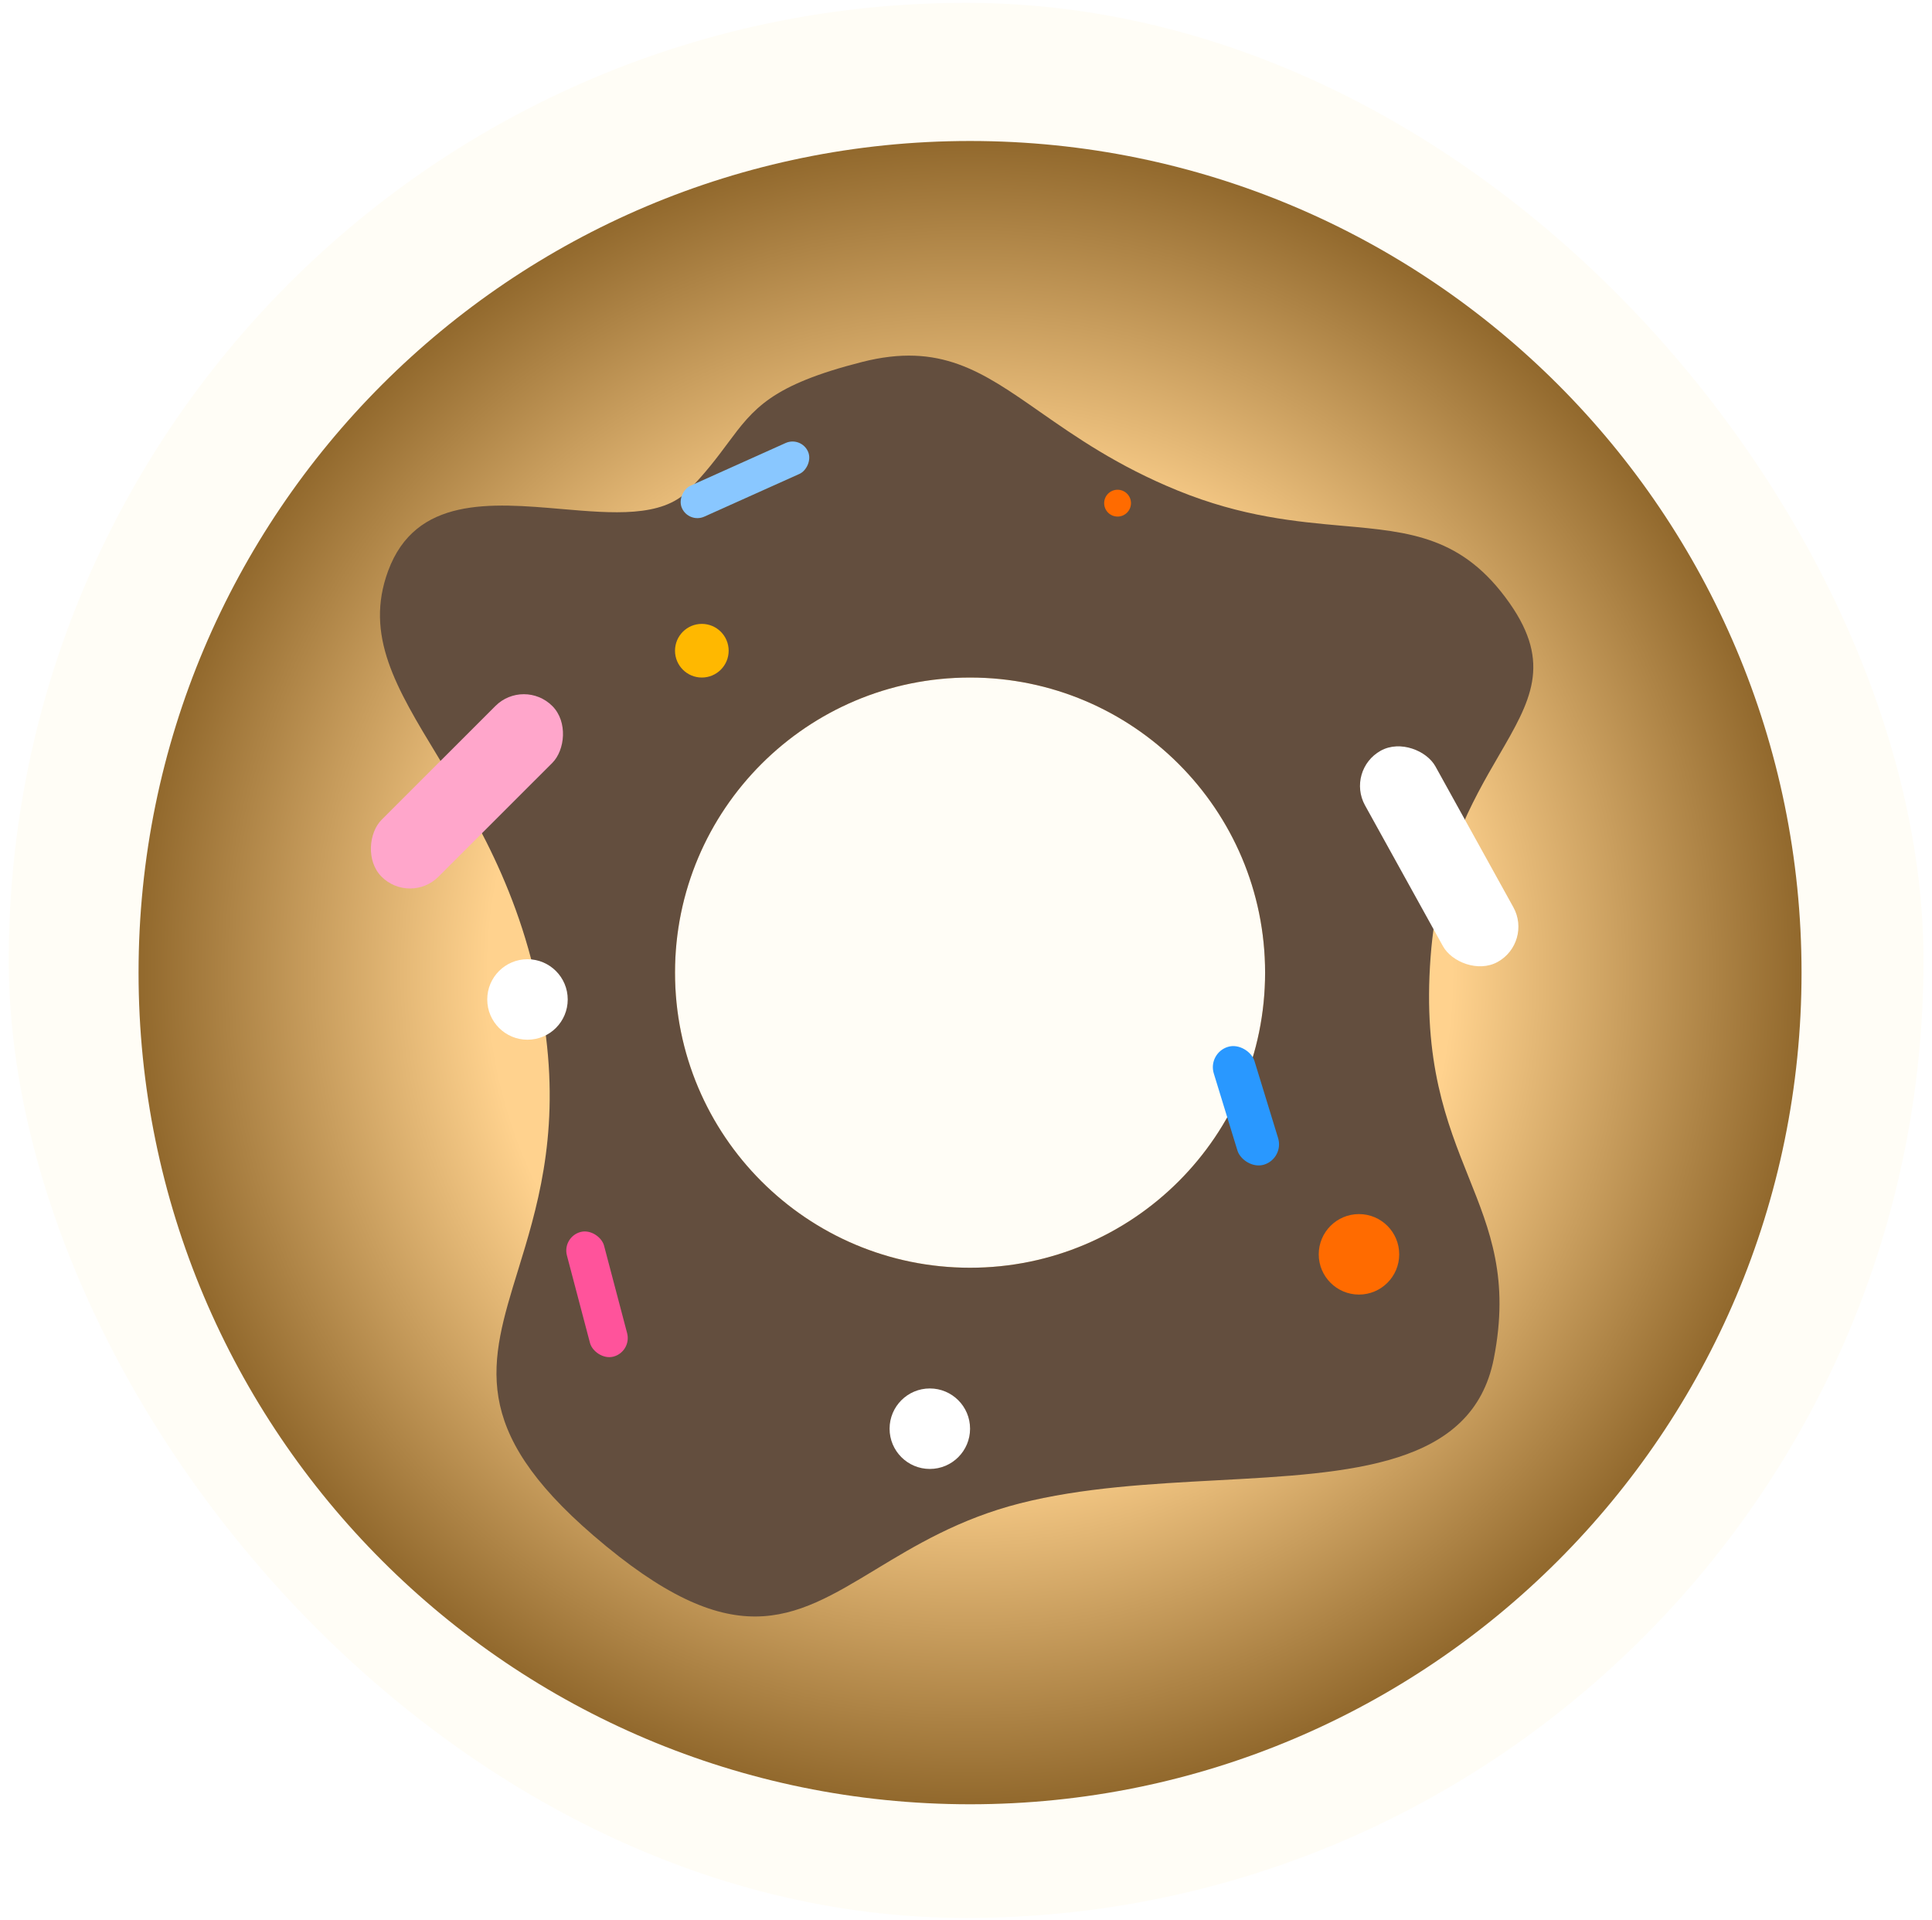 <svg width="156" height="155" viewBox="0 0 156 155" fill="none" xmlns="http://www.w3.org/2000/svg">
<g id="&#235;&#161;&#156;&#234;&#179;&#160;_&#235;&#132;&#163;&#236;&#156;&#188;&#236;&#139;&#164; &#236;&#152;&#129;&#236;&#151;&#173;">
<rect x="0.706" y="0.229" width="154.609" height="154.609" rx="77.305" fill="#FFFDF6"/>
<g id="Group 26086310">
<path id="Subtract" fill-rule="evenodd" clip-rule="evenodd" d="M78.327 145.659C115.407 145.659 145.466 115.6 145.466 78.521C145.466 41.441 115.407 11.382 78.327 11.382C41.248 11.382 11.188 41.441 11.188 78.521C11.188 115.6 41.248 145.659 78.327 145.659ZM78.327 102.344C91.484 102.344 102.151 91.678 102.151 78.52C102.151 65.363 91.484 54.697 78.327 54.697C65.17 54.697 54.504 65.363 54.504 78.52C54.504 91.678 65.17 102.344 78.327 102.344Z" fill="url(#paint0_radial_1932_3243)"/>
<path id="Subtract_2" fill-rule="evenodd" clip-rule="evenodd" d="M83.964 33.245C86.854 35.262 90.237 37.624 95.108 39.607C100.315 41.726 104.672 42.115 108.438 42.451C113.898 42.938 118.119 43.315 121.892 48.691C125.329 53.587 123.579 56.598 121.036 60.975C118.86 64.72 116.103 69.464 115.515 77.242C114.872 85.753 116.825 90.631 118.591 95.042C120.326 99.374 121.881 103.256 120.617 109.686C118.904 118.401 109.141 118.923 98.277 119.504C92.962 119.789 87.382 120.087 82.354 121.366C77.46 122.612 73.869 124.786 70.707 126.701C63.983 130.773 59.196 133.672 47.918 123.962C37.888 115.327 39.526 110.016 41.821 102.571C43.32 97.708 45.099 91.935 44.091 83.731C42.818 73.368 38.686 66.561 35.341 61.05C31.984 55.52 29.42 51.296 31.337 46.095C33.555 40.077 39.631 40.6 45.34 41.092C49.479 41.449 53.426 41.789 55.57 39.607C56.995 38.157 57.922 36.91 58.741 35.809C60.855 32.966 62.245 31.095 69.6 29.224C75.906 27.62 79.289 29.982 83.964 33.245ZM78.327 102.345C91.484 102.345 102.151 91.679 102.151 78.522C102.151 65.364 91.484 54.698 78.327 54.698C65.17 54.698 54.504 65.364 54.504 78.522C54.504 91.679 65.17 102.345 78.327 102.345Z" fill="#634E3E"/>
<g id="Rectangle 3465516" filter="url(#filter0_d_1932_3243)">
<rect x="42.299" y="54.698" width="6.497" height="19.492" rx="3.249" transform="rotate(45.009 42.299 54.698)" fill="#FFA6CB"/>
</g>
<rect id="Rectangle 3465517" x="108.647" y="62.176" width="6.497" height="19.492" rx="3.249" transform="rotate(-28.963 108.647 62.176)" fill="white"/>
<rect id="Rectangle 3465518" x="55.623" y="42.268" width="2.733" height="11.157" rx="1.366" transform="rotate(-114.181 55.623 42.268)" fill="#89C7FF"/>
<rect id="Rectangle 3465520" x="103.704" y="93.519" width="3.434" height="9.946" rx="1.717" transform="rotate(162.946 103.704 93.519)" fill="#2998FF"/>
<rect id="Rectangle 3465519" x="45.38" y="99.853" width="3.102" height="10.406" rx="1.551" transform="rotate(-14.771 45.38 99.853)" fill="#FF539B"/>
<circle id="Ellipse 73" cx="56.67" cy="52.532" r="2.166" fill="#FFB800"/>
<g id="Ellipse 74" filter="url(#filter1_d_1932_3243)">
<circle cx="42.592" cy="79.604" r="3.249" fill="white"/>
</g>
<g id="Ellipse 75" filter="url(#filter2_d_1932_3243)">
<circle cx="75.079" cy="114.256" r="3.249" fill="white"/>
</g>
<circle id="Ellipse 76" cx="109.731" cy="101.262" r="3.249" fill="#FF6B00"/>
<circle id="Ellipse 77" cx="90.239" cy="40.62" r="1.083" fill="#FF6B00"/>
</g>
</g>
<defs>
<filter id="filter0_d_1932_3243" x="25.528" y="51.712" width="24.351" height="24.348" filterUnits="userSpaceOnUse" color-interpolation-filters="sRGB">
<feFlood flood-opacity="0" result="BackgroundImageFix"/>
<feColorMatrix in="SourceAlpha" type="matrix" values="0 0 0 0 0 0 0 0 0 0 0 0 0 0 0 0 0 0 127 0" result="hardAlpha"/>
<feOffset/>
<feGaussianBlur stdDeviation="2.166"/>
<feComposite in2="hardAlpha" operator="out"/>
<feColorMatrix type="matrix" values="0 0 0 0 0.388 0 0 0 0 0.306 0 0 0 0 0.243 0 0 0 0.5 0"/>
<feBlend mode="normal" in2="BackgroundImageFix" result="effect1_dropShadow_1932_3243"/>
<feBlend mode="normal" in="SourceGraphic" in2="effect1_dropShadow_1932_3243" result="shape"/>
</filter>
<filter id="filter1_d_1932_3243" x="35.012" y="73.107" width="15.16" height="15.16" filterUnits="userSpaceOnUse" color-interpolation-filters="sRGB">
<feFlood flood-opacity="0" result="BackgroundImageFix"/>
<feColorMatrix in="SourceAlpha" type="matrix" values="0 0 0 0 0 0 0 0 0 0 0 0 0 0 0 0 0 0 127 0" result="hardAlpha"/>
<feOffset dy="1.083"/>
<feGaussianBlur stdDeviation="2.166"/>
<feComposite in2="hardAlpha" operator="out"/>
<feColorMatrix type="matrix" values="0 0 0 0 0.388 0 0 0 0 0.306 0 0 0 0 0.243 0 0 0 0.3 0"/>
<feBlend mode="normal" in2="BackgroundImageFix" result="effect1_dropShadow_1932_3243"/>
<feBlend mode="normal" in="SourceGraphic" in2="effect1_dropShadow_1932_3243" result="shape"/>
</filter>
<filter id="filter2_d_1932_3243" x="67.499" y="107.759" width="15.16" height="15.16" filterUnits="userSpaceOnUse" color-interpolation-filters="sRGB">
<feFlood flood-opacity="0" result="BackgroundImageFix"/>
<feColorMatrix in="SourceAlpha" type="matrix" values="0 0 0 0 0 0 0 0 0 0 0 0 0 0 0 0 0 0 127 0" result="hardAlpha"/>
<feOffset dy="1.083"/>
<feGaussianBlur stdDeviation="2.166"/>
<feComposite in2="hardAlpha" operator="out"/>
<feColorMatrix type="matrix" values="0 0 0 0 0.388 0 0 0 0 0.306 0 0 0 0 0.243 0 0 0 0.3 0"/>
<feBlend mode="normal" in2="BackgroundImageFix" result="effect1_dropShadow_1932_3243"/>
<feBlend mode="normal" in="SourceGraphic" in2="effect1_dropShadow_1932_3243" result="shape"/>
</filter>
<radialGradient id="paint0_radial_1932_3243" cx="0" cy="0" r="1" gradientUnits="userSpaceOnUse" gradientTransform="translate(78.327 78.521) rotate(90) scale(67.139)">
<stop offset="0.58" stop-color="#FFD28E"/>
<stop offset="1" stop-color="#92692D"/>
</radialGradient>
</defs>
</svg>
